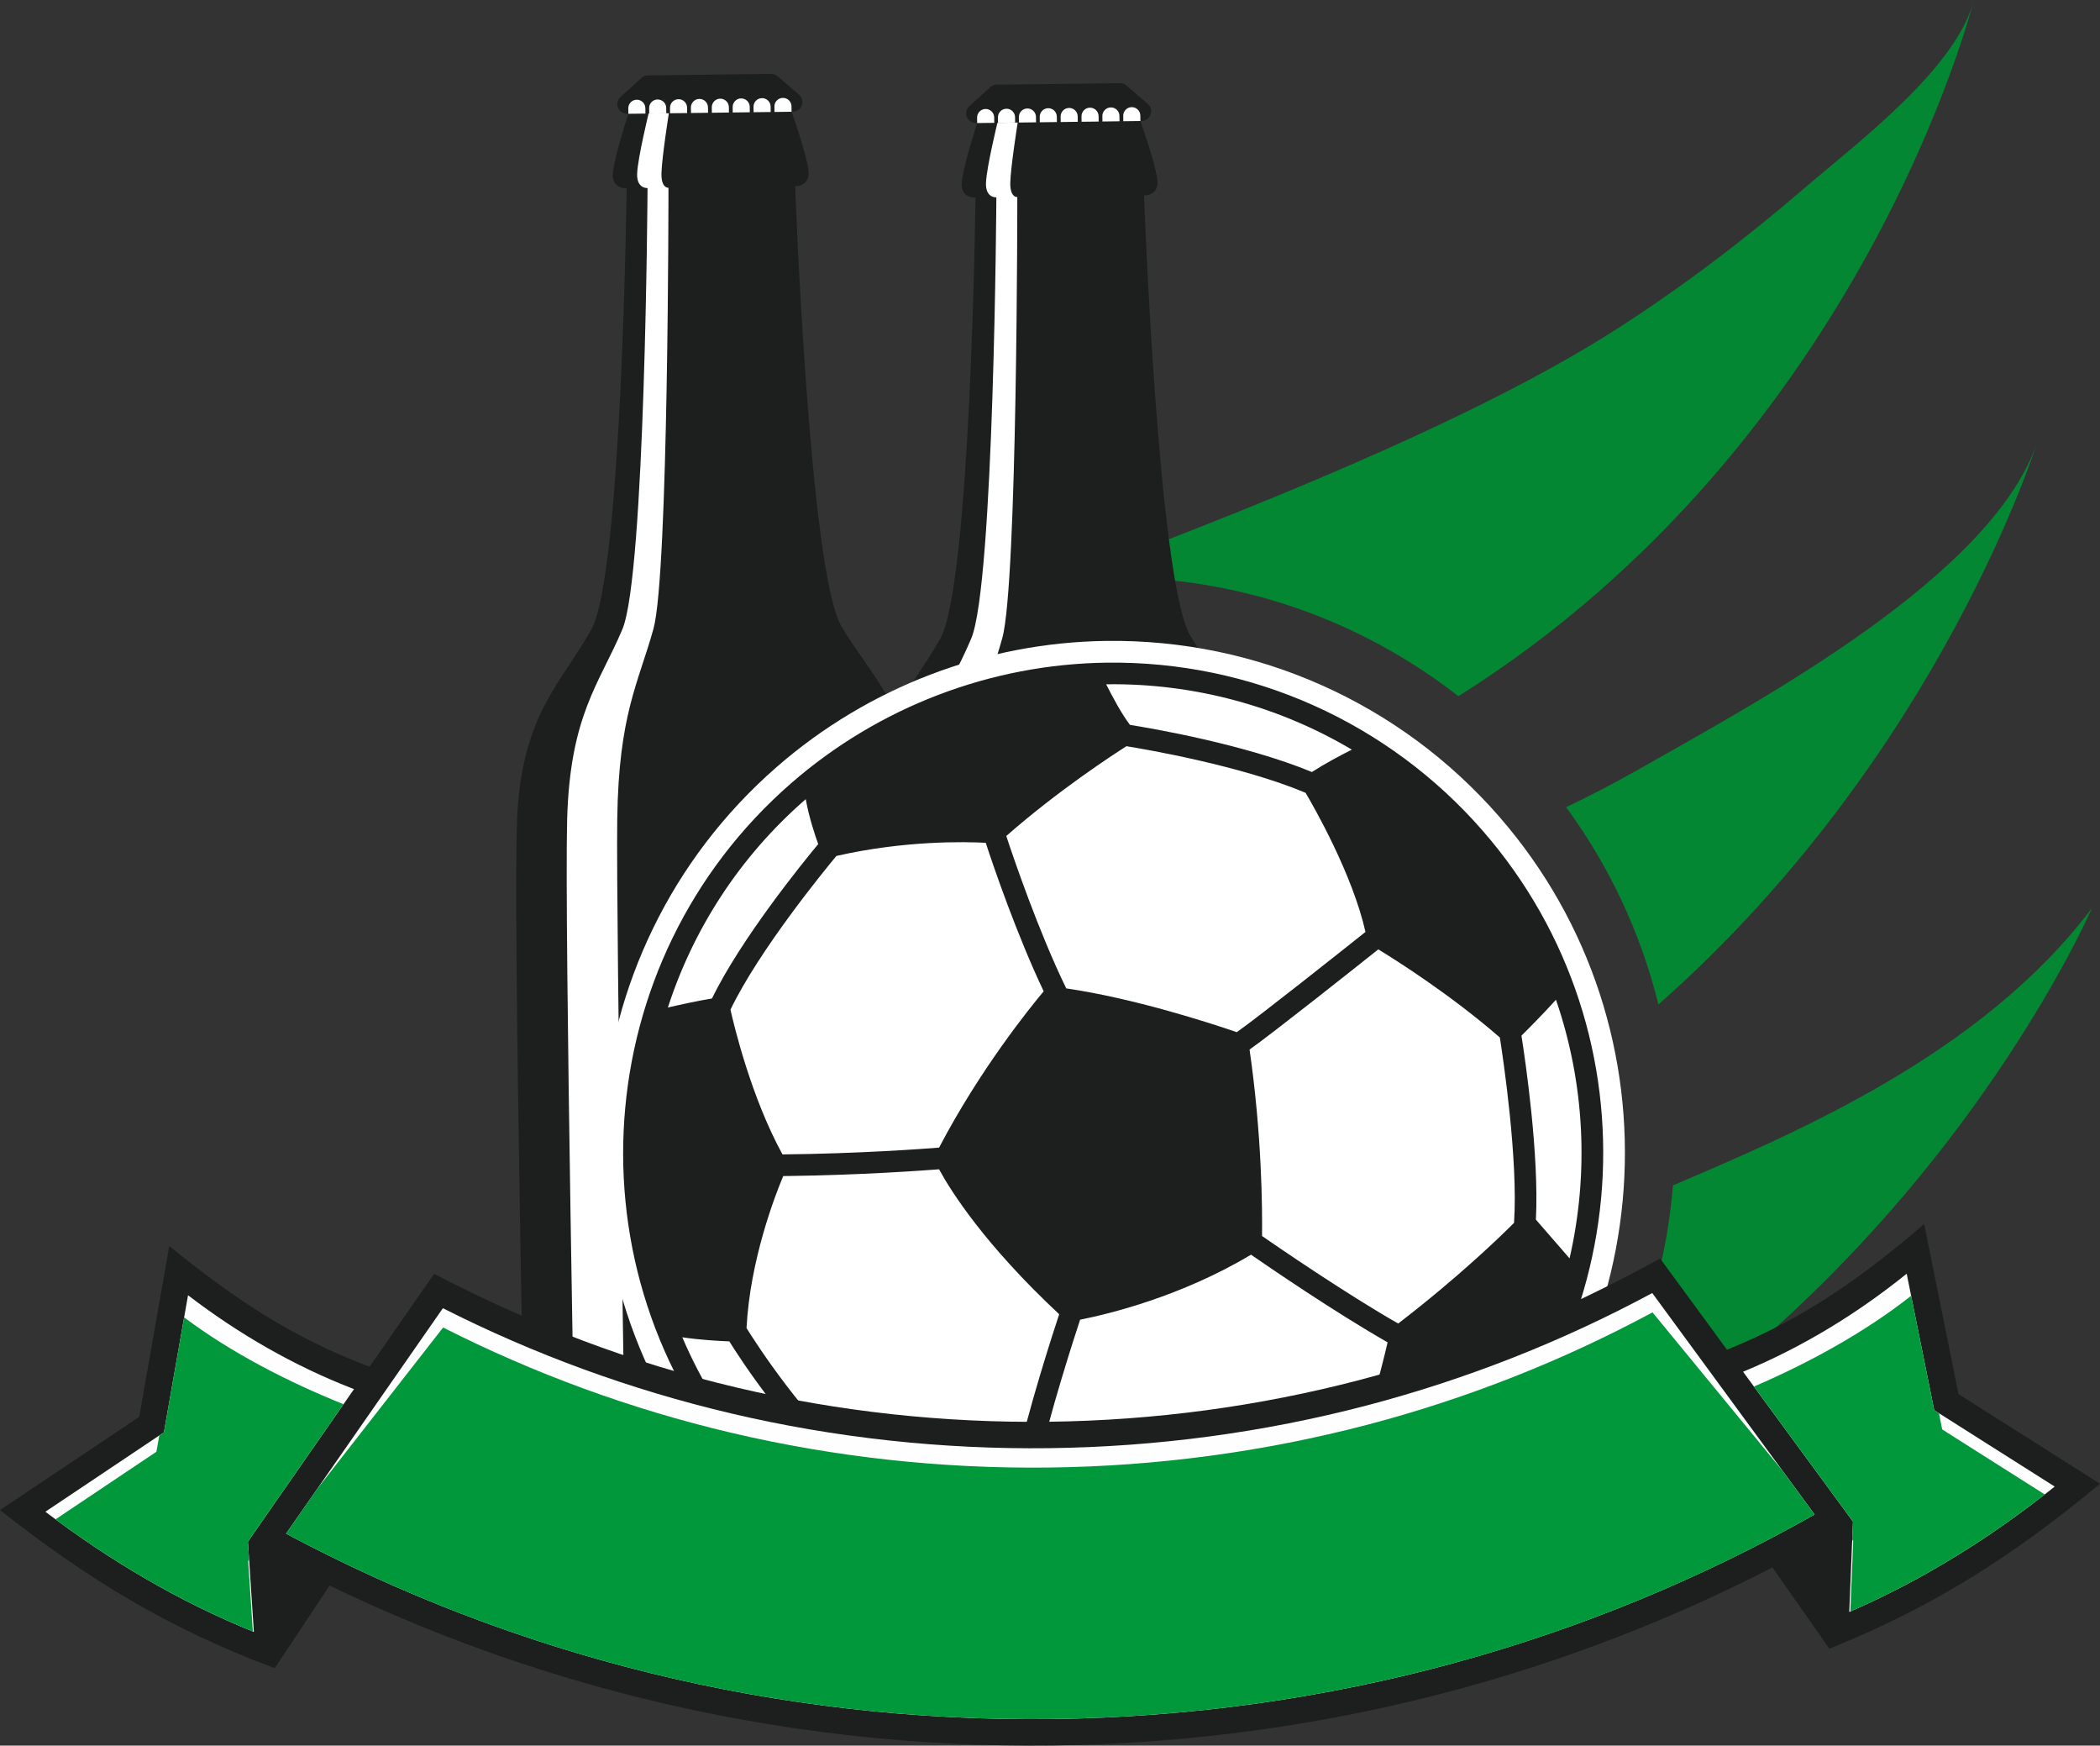 <svg xmlns="http://www.w3.org/2000/svg" width="1080" height="897.48" viewBox="0 0 1080 897.48"><rect x="0" y="0" width="1080" height="897.48" fill="#333333" stroke="none"/><g id="a"/><g id="b"><g id="c"><g id="d"><g><g><path d="M473.4 419.14c-3.5-53.85-24.15-69.35-40.65-97.08-16.5-27.71-23.82-226.32-23.82-226.32.0.0 7.6.29 6.9-7.71-.7-8.01-8.73-30.58-8.73-30.58l-83.95 1.05s-7.46 22.77-7.97 30.79c-.51 8.02 7.09 7.54 7.09 7.54.0.0-2.35 198.73-18.16 226.84-15.8 28.13-36.05 44.15-38.2 98.07-2.15 53.92 4.54 363.22 4.54 363.22.0.0-4.37 38.45 47.3 37.8 51.68-.64 62.17-.78 113.84-1.42 51.67-.65 46.35-38.97 46.35-38.97.0.0-1.04-309.38-4.54-363.23z" fill="#1d1e1e"/><path d="M471.72 782.39v.43l.08.4c0 .06 1.32 11.34-6.36 20.19-6.61 7.58-18.04 11.53-33.94 11.73l-113.82 1.42c-15.91.2-27.4-3.46-34.2-10.88-7.92-8.66-6.89-19.96-6.85-20.06.0.0-5.23-345.84-4.52-363.64.27-6.55.81-12.53 1.57-17.98 3.93-28.07 14.01-43.31 24.58-59.29 3.74-5.65 7.6-11.5 11.25-18 16.11-28.68 18.71-209.32 18.96-229.83l.07-6.67-6.66.43c-.09.0-.31-.06-.5-.12.0-.15-.03-.43-.01-.84.29-4.5 3.62-16.36 6.33-25.05l75.02-.94c2.89 8.62 6.56 20.39 6.92 24.88.04.4.04.68.0.83-.18.07-.43.13-.62.13l-6.7-.26.39 6.67c.76 20.49 7.88 201.01 24.71 229.28 3.8 6.41 7.81 12.15 11.7 17.71 10.96 15.72 21.42 30.7 26.08 58.66.9 5.43 1.6 11.39 2.02 17.94.88 13.79 1.64 44.69 2.22 82.96.35 23.02 2.3 278.06 2.29 279.89z" fill="#1d1e1e"/><path d="M399.93 39.21c-.91-.8-2.1-1.23-3.32-1.22l-63.47.79c-1.22.02-2.39.48-3.28 1.29l-10.74 9.75c-3.4 3.09-1.18 8.73 3.42 8.67l85.17-1.07c4.59-.06 6.66-5.76 3.19-8.75l-10.97-9.47z" fill="#1d1e1e"/><g><path d="M327.45 51.27c-2.42.03-4.37 2.02-4.33 4.45l.04 2.78 8.78-.11-.04-2.78c-.03-2.43-2.02-4.37-4.44-4.34z" fill="#fff"/><path d="M338.18 51.13c-2.42.03-4.37 2.03-4.33 4.46l.03 2.78 8.78-.1-.03-2.78c-.03-2.43-2.01-4.37-4.44-4.34z" fill="#fff"/><path d="M348.91 51c-2.41.03-4.36 2.02-4.33 4.45l.03 2.78 8.78-.11-.03-2.78c-.03-2.43-2.01-4.37-4.45-4.34z" fill="#fff"/><path d="M359.65 50.86c-2.42.03-4.36 2.02-4.33 4.45l.04 2.78 8.78-.11-.03-2.78c-.03-2.43-2.03-4.37-4.46-4.34z" fill="#fff"/><path d="M370.4 50.73c-2.42.03-4.36 2.02-4.34 4.46l.04 2.78 8.78-.11-.03-2.78c-.03-2.43-2.02-4.37-4.45-4.34z" fill="#fff"/><path d="M381.13 50.6c-2.42.03-4.37 2.02-4.33 4.45l.03 2.78 8.78-.11-.03-2.78c-.03-2.43-2.02-4.37-4.44-4.34z" fill="#fff"/><path d="M391.87 50.46c-2.43.03-4.37 2.02-4.34 4.45l.04 2.78 8.78-.11-.03-2.78c-.03-2.43-2.02-4.37-4.44-4.34z" fill="#fff"/><path d="M402.61 50.33c-2.42.03-4.37 2.02-4.34 4.45l.03 2.78 8.79-.11-.03-2.78c-.03-2.43-2.02-4.37-4.45-4.34z" fill="#fff"/></g><path d="M304.29 811.69l23.22-.29c-6.31-11.25-5.52-27.09-5.52-27.09.0.0-5.26-309.32-4.55-363.21.76-53.92 10.86-69.81 18.63-97.82 7.77-28.02 7.71-226.74 7.71-226.74.0.0-3.81.45-3.6-7.56.21-8.04 3.8-30.75 3.8-30.75l-10.42.13s-5.54 22.74-5.88 30.78c-.37 8.01 5.34 7.54 5.34 7.54.0.0-1.14 198.74-12.92 226.8-11.81 28.06-26.96 44.02-28.43 97.94-1.44 53.89 4.54 363.21 4.54 363.21.0.0-1.28 15.84 8.07 27.05z" fill="#fff"/></g><path d="M1015.12.0c-8.71 35.18-61.29 74.52-87.26 96.85-30.3 26.06-62.55 50.61-96.22 72.2-75.97 48.71-194.91 95.08-284.94 129.01 7.29-.64 14.63-1.1 22.08-1.2 68.29-.86 131.28 22.11 181.25 61.09C958.98 226.71 1015.12.0 1015.12.0z" fill="#048733"/><path d="M843.12 395.36c-12.36 7.04-24.94 13.55-37.68 19.67 21.96 29.93 38.3 64.25 47.46 101.45 146.4-129.2 195.67-291.69 195.67-291.69-21.42 70.75-146.08 136.69-205.45 170.57z" fill="#048733"/><path d="M860.37 609.46c-4.75 58.51-26.94 112.15-61.44 155.67 195.84-110.54 276.91-298.22 276.91-298.22-56.63 75.22-152.63 115.72-215.47 142.56z" fill="#048733"/><g><path d="M652.8 423.91c-3.5-53.85-24.15-69.36-40.64-97.08-16.5-27.71-23.82-226.32-23.82-226.32.0.0 7.61.3 6.9-7.71-.71-8.01-8.74-30.59-8.74-30.59l-83.95 1.05s-7.46 22.78-7.96 30.8c-.51 8.02 7.09 7.53 7.09 7.53.0.0-2.35 198.73-18.15 226.85-15.81 28.12-36.06 44.14-38.21 98.06-2.16 53.92 4.54 363.23 4.54 363.23.0.0-4.36 38.44 47.3 37.8 51.68-.65 62.17-.78 113.84-1.43 51.67-.64 46.35-38.97 46.35-38.97.0.0-1.04-309.38-4.54-363.22z" fill="#1d1e1e"/><path d="M651.12 787.16v.42l.08.4c0 .06 1.32 11.34-6.35 20.2-6.61 7.58-18.03 11.53-33.94 11.73l-113.82 1.42c-15.91.2-27.4-3.47-34.2-10.88-7.92-8.66-6.88-19.97-6.86-20.06.0.0-5.23-345.84-4.52-363.64.26-6.56.81-12.52 1.58-17.98 3.93-28.07 14-43.31 24.57-59.3 3.74-5.65 7.6-11.5 11.25-17.99 16.11-28.68 18.72-209.32 18.96-229.82l.07-6.67-6.67.43c-.09.0-.31-.05-.49-.12.0-.16-.04-.44.0-.83.28-4.5 3.61-16.37 6.32-25.05l75.02-.94c2.9 8.62 6.55 20.4 6.92 24.89.04.4.04.68.0.83-.18.07-.43.13-.62.13l-6.7-.26.39 6.66c.76 20.49 7.88 201 24.71 229.28 3.8 6.4 7.81 12.16 11.7 17.71 10.96 15.72 21.41 30.7 26.08 58.66.9 5.43 1.6 11.39 2.03 17.93.88 13.8 1.63 44.7 2.21 82.96.35 23.02 2.3 278.05 2.29 279.89z" fill="#1d1e1e"/><path d="M579.33 43.97c-.92-.79-2.11-1.23-3.32-1.21l-63.47.79c-1.21.01-2.39.47-3.29 1.3l-10.73 9.74c-3.39 3.08-1.18 8.73 3.42 8.67l85.17-1.06c4.58-.06 6.67-5.76 3.19-8.75l-10.97-9.48z" fill="#1d1e1e"/><g><path d="M506.84 56.03c-2.41.03-4.36 2.02-4.33 4.45l.03 2.78 8.79-.11-.03-2.78c-.03-2.43-2.03-4.37-4.46-4.34z" fill="#fff"/><path d="M517.58 55.9c-2.42.03-4.37 2.02-4.34 4.45l.04 2.78 8.78-.11-.03-2.78c-.03-2.43-2.02-4.37-4.45-4.34z" fill="#fff"/><path d="M528.33 55.77c-2.43.03-4.37 2.02-4.34 4.45l.04 2.78 8.79-.11-.03-2.78c-.03-2.43-2.03-4.37-4.45-4.34z" fill="#fff"/><path d="M539.06 55.63c-2.42.03-4.36 2.02-4.33 4.45l.03 2.78 8.78-.11-.03-2.78c-.03-2.43-2.03-4.37-4.45-4.34z" fill="#fff"/><path d="M549.8 55.5c-2.43.03-4.37 2.02-4.34 4.45l.04 2.78 8.78-.11-.03-2.78c-.03-2.43-2.02-4.37-4.45-4.34z" fill="#fff"/><path d="M560.54 55.36c-2.43.03-4.37 2.02-4.34 4.46l.04 2.78 8.78-.11-.03-2.78c-.04-2.43-2.02-4.37-4.44-4.34z" fill="#fff"/><path d="M571.28 55.23c-2.43.03-4.38 2.02-4.35 4.45l.04 2.78 8.78-.11-.04-2.78c-.03-2.43-2.01-4.37-4.43-4.34z" fill="#fff"/><path d="M582.01 55.09c-2.42.03-4.37 2.02-4.34 4.45l.03 2.78 8.79-.11-.03-2.78c-.03-2.43-2.02-4.37-4.45-4.34z" fill="#fff"/></g><path d="M483.69 816.46l23.22-.29c-6.31-11.26-5.53-27.09-5.53-27.09.0.0-5.25-309.33-4.54-363.21.76-53.92 10.86-69.81 18.63-97.81 7.78-28.02 7.71-226.74 7.71-226.74.0.0-3.81.45-3.6-7.55.2-8.04 3.8-30.75 3.8-30.75l-10.42.13s-5.55 22.74-5.88 30.78c-.37 8.01 5.33 7.53 5.33 7.53.0.0-1.13 198.74-12.91 226.81-11.81 28.06-26.96 44.01-28.43 97.94-1.44 53.9 4.55 363.21 4.55 363.21.0.0-1.29 15.84 8.06 27.06z" fill="#fff"/></g><path d="M771.03 419.87c-50.85-58.39-124.47-91.32-201.97-90.35-62.28.78-122.49 23.77-169.52 64.74-109.48 95.36-120.96 262.02-25.6 371.5 50.86 58.39 124.46 91.32 201.97 90.35 62.28-.78 122.48-23.78 169.52-64.75 109.47-95.35 120.96-262 25.6-371.48z" fill="#fff"/><path d="M762.61 427.21c-48.69-55.91-119.19-87.44-193.39-86.51-59.64.75-117.29 22.76-162.34 61.99-104.83 91.31-115.82 250.9-24.5 355.73 48.69 55.91 119.18 87.44 193.39 86.51 59.64-.75 117.29-22.78 162.33-62 104.83-91.31 115.83-250.89 24.51-355.72zm-162.5 372.41c-21.04-8.46-56.82-35.45-66.76-43.09 5.76-28.19 20.38-72.68 22.14-78.02 14.68-2.9 51.88-11.88 87.89-33.42 8.94 6.19 43.31 29.72 70.24 45.06-2.96 12.83-12.06 49.73-24.4 73.81-22.62 13.68-78.11 32.06-89.1 35.65zm108.74-311.51c9.3 5.67 37.23 23.35 62.5 45.31 1.69 10.75 9.47 62.95 7.3 95.3-6.94 6.97-28.48 27.88-59.59 51.77-26.98-15.41-62.49-39.79-70.01-44.99.17-14.31-.08-51.95-6.42-95.86 12.71-9.04 54.5-42.2 66.22-51.53zm-37.41-80.49c4.37 7.38 24.2 42.06 30.8 71.54-11.26 8.96-54.3 43.15-66.16 51.52-14.15-4.84-53.12-17.47-87.72-22.49-14.23-29.18-27.24-67.4-30.85-78.37 26.65-23.38 54.7-41.64 61.8-46.16 10.39 1.68 58.97 10.02 92.13 23.96zm-241.27 32.46c35.46-8.06 66.51-7.31 76.79-6.75 3.79 11.69 15.9 47.08 29.79 76.35-7.51 8.96-32.82 40.34-53.79 80.36-7.11.57-41.03 3.11-80.53 3.5-16.08-29.3-24.88-66.02-26.76-74.42 14.76-30.61 48.02-71.26 54.49-79.04zm-27.35 164.57c.85.01 1.73.0 2.57-.01 36.65-.46 68.64-2.77 77.56-3.45 6.11 11.25 23.33 38.58 61.77 74.52-2.61 7.89-16.46 50.29-22.23 78.46-24.58 4.82-65.57 2.59-78.15 1.73-31.19-27.14-55.7-65.48-60.41-73.08 1.8-34.94 14.64-68.08 18.88-78.17zm201.13 205.42c12.04-3.92 65.13-21.53 89.59-35.73 4.31 2.35 13.04 6.71 24.45 10.55-35.89 27.18-78.71 43.81-123.45 47.9 3.21-8.54 7.5-18.39 9.42-22.72zm203.25-163.09c-4.8-5.5-11.33-12.98-17.31-19.91 1.73-33.25-5.48-82.21-7.43-94.59 3.63-3.57 11.25-11.26 17.75-18.46 14.83 43.01 17.03 89.19 7 132.95zm-111.95-261.56c-6.02 3.03-13.94 7.24-20.56 11.51-34.57-14.29-82.63-22.5-93.55-24.23-4-5.17-8.79-13.96-12.26-20.88.16.0.31.0.47.0 44.85-.56 88.26 11.31 125.89 33.6zm-281.07 25.65c.07-.06.15-.1.21-.17 1.66 9.28 4.71 18.42 6.41 23.07-8.41 10.13-39.6 48.62-54.66 79.4-7.66 1.27-16.26 3.16-22.66 4.64 13.01-40.1 36.67-77.3 70.71-106.95zm-23.42 340.06c-16.99-19.49-30.22-40.98-39.86-63.57 8.81 1.35 19.05 1.91 24.18 2.11 6.15 9.86 29.17 45.17 59.3 72.23-1.25 9.29-2.19 19.28-2.78 26.42-14.84-10.71-28.58-23.12-40.84-37.2z" fill="#1d1e1e"/><path d="M911.53 805.9c-50.34 25.91-103.77 46.83-159.63 62.1-136.87 37.42-283.5 39.25-421.27 5.27-56.21-13.87-110.17-33.45-161.13-58.09l-28.22 42.52c-54.19-20.22-96.29-45.79-141.29-81.31l71.61-47.92 15.46-87.84c32.64 26.6 63.15 47.15 103.01 62.05l33.2-47.73c50.36 26.1 100.44 45.46 155.94 58.53 104.85 24.7 215.95 23.31 320.14-4 55.15-14.46 104.75-35.07 154.42-62.42l34.39 46.89c39.48-15.9 69.46-37.2 101.42-64.61l17.65 87.42 72.77 46.11c-44.08 36.63-85.54 63.26-139.18 84.82l-29.28-41.8z" fill="#1d1e1e" fill-rule="evenodd"/><path d="M130.56 839.04l-3.06-46.39 54.56-78.44c-30.81-11.88-59.31-28.34-85.36-48.27l-12.4 70.5-60.95 40.8c32.85 25.01 68.71 46.22 107.22 61.8zm765.88-133.76 56.52 77.04-1.91 46.45c38.12-16.54 73.44-38.64 105.65-64.46l-61.96-39.26-14.16-70.17c-25.54 20.58-53.63 37.75-84.14 50.4zM748.2 854.92c-134.54 36.78-278.77 38.58-414.18 5.18-65.9-16.26-128.62-40.5-186.9-71.58l80.65-115.92c46.5 23.55 96.18 41.84 148.17 54.09 107.1 25.23 220.56 23.81 327-4.09 51.65-13.56 100.88-33.08 146.79-57.79l83.5 113.86c-57.48 32.53-119.54 58.33-185.03 76.23z" fill="#fefefe" fill-rule="evenodd"/><path d="M128.11 801.88l-.61-9.23 49.16-70.69c-28.4-11.37-57.82-26.51-81.96-44.63l-10.4 59.1-2.37 1.58-1.49 8.4-51.87 34.74c31.25 23.19 65.17 42.92 101.46 57.65l-2.39-36.23.49-.7zm824.46-10.31.51.69-1.48 36.27c35.89-15.64 69.32-36.2 99.99-60.17l-52.74-33.43-1.68-8.36-2.43-1.52-11.87-58.83c-23.7 18.71-52.71 34.59-80.83 46.66l50.92 69.43-.39 9.25zm-35.95-35.51 16.61 22.64c-57.48 32.53-119.54 58.33-185.03 76.23-134.54 36.76-278.77 38.57-414.18 5.18-65.9-16.26-128.6-40.5-186.9-71.58l16.03-23.05 64.74-82.95c46.5 23.56 96.18 41.88 148.18 54.12 107.09 25.23 220.56 23.81 327-4.09 51.65-13.54 100.88-33.1 146.79-57.81l66.77 81.3z" fill="#00983a" fill-rule="evenodd"/></g></g></g></g></svg>